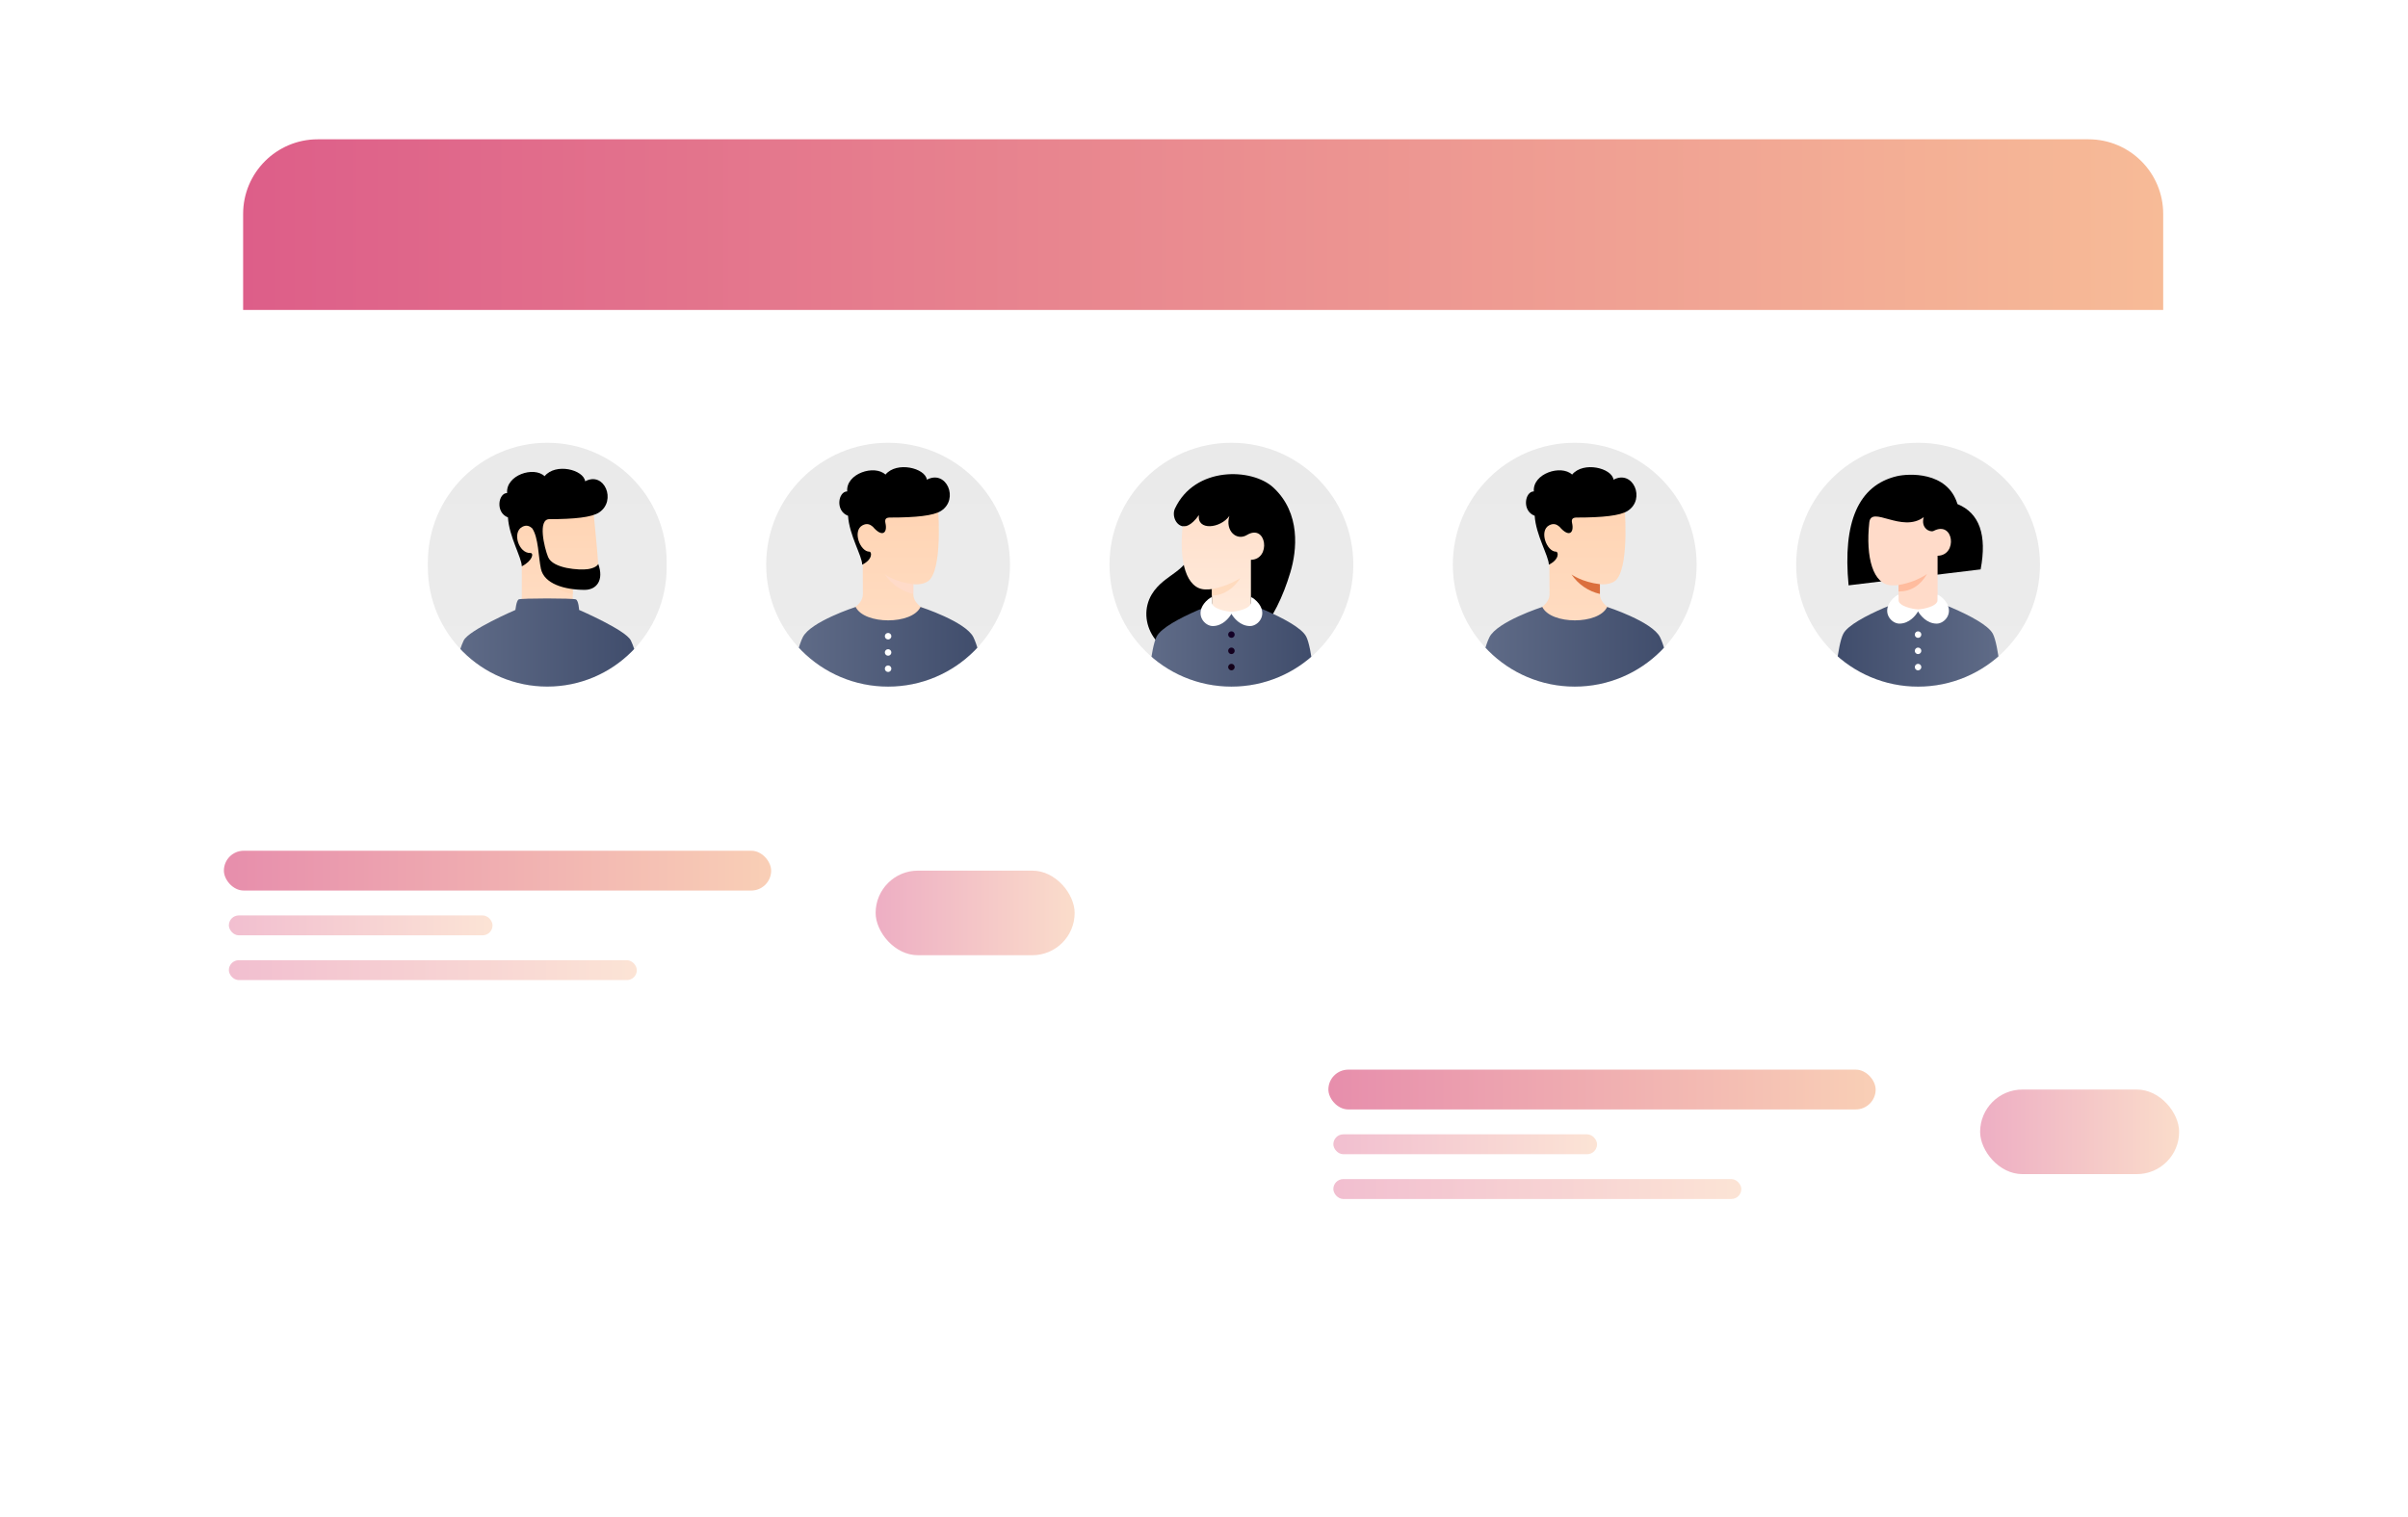 <svg width="484" height="305" viewBox="0 0 484 305" fill="none" xmlns="http://www.w3.org/2000/svg">
<g filter="url(#filter0_d_8513_2195)">
<rect x="49" y="28" width="386" height="249" rx="15" fill="white"/>
</g>
<g clip-path="url(#clip0_8513_2195)">
<path d="M410.03 113.505C410.03 99.971 399.059 89 385.525 89C371.991 89 361.02 99.971 361.02 113.505C361.02 127.039 371.991 138.01 385.525 138.01C399.059 138.01 410.03 127.039 410.03 113.505Z" fill="url(#paint0_linear_8513_2195)"/>
<path d="M370.495 127.391C369.297 129.678 368.698 138.01 368.698 138.01H402.352C402.352 138.01 401.752 129.678 400.555 127.391C398.757 123.96 385.525 119.549 385.525 119.549C385.525 119.549 372.292 123.96 370.495 127.391Z" fill="url(#paint1_linear_8513_2195)"/>
<path d="M386.178 134.089C386.178 133.96 386.14 133.834 386.068 133.726C385.996 133.619 385.894 133.535 385.775 133.485C385.655 133.436 385.524 133.423 385.397 133.448C385.271 133.473 385.154 133.536 385.063 133.627C384.971 133.718 384.909 133.835 384.884 133.962C384.859 134.088 384.872 134.22 384.921 134.339C384.971 134.459 385.054 134.561 385.162 134.632C385.269 134.704 385.396 134.743 385.525 134.743C385.698 134.743 385.864 134.674 385.987 134.551C386.109 134.429 386.178 134.262 386.178 134.089ZM386.178 130.822C386.178 130.693 386.14 130.566 386.068 130.459C385.996 130.351 385.894 130.268 385.775 130.218C385.655 130.169 385.524 130.156 385.397 130.181C385.271 130.206 385.154 130.268 385.063 130.36C384.971 130.451 384.909 130.568 384.884 130.694C384.859 130.821 384.872 130.952 384.921 131.072C384.971 131.191 385.054 131.293 385.162 131.365C385.269 131.437 385.396 131.475 385.525 131.475C385.698 131.475 385.864 131.406 385.987 131.284C386.109 131.161 386.178 130.995 386.178 130.822ZM386.178 127.554C386.178 127.425 386.14 127.299 386.068 127.191C385.996 127.084 385.894 127 385.775 126.951C385.655 126.901 385.524 126.888 385.397 126.914C385.271 126.939 385.154 127.001 385.063 127.092C384.971 127.184 384.909 127.3 384.884 127.427C384.859 127.554 384.872 127.685 384.921 127.805C384.971 127.924 385.054 128.026 385.162 128.098C385.269 128.17 385.396 128.208 385.525 128.208C385.698 128.208 385.864 128.139 385.987 128.017C386.109 127.894 386.178 127.728 386.178 127.554Z" fill="white"/>
<path d="M371.562 117.656L398.102 114.449C399.41 107.503 397.858 103.126 393.446 101.32C391.406 94.636 383.467 95.18 381.217 95.725C373.559 97.579 370.34 104.889 371.562 117.656Z" fill="url(#paint2_linear_8513_2195)"/>
<path d="M389.446 121.51V111.708C393.533 111.647 392.736 104.564 388.629 106.725C387.894 107.052 386.015 106.153 386.668 103.948C382.257 107.215 376.111 101.481 375.723 105.01C374.959 111.955 376.437 117.663 380.356 117.663C380.773 117.679 381.191 117.654 381.604 117.589V121.51C382.883 122.272 384.162 122.653 385.441 122.653C386.721 122.653 388.055 122.272 389.446 121.51Z" fill="#FFDBC9"/>
<path d="M381.604 117.589V118.896C384.055 118.896 385.96 117.725 387.322 115.384C385.688 116.473 383.782 117.208 381.604 117.589Z" fill="#FFBC9E"/>
<path d="M385.53 122.486C384.413 122.433 381.604 121.854 381.604 120.605V119.549C381.304 119.549 380.447 120.257 380.005 120.856C378.261 123.225 380.196 125.349 381.774 125.349C383.764 125.349 385.084 123.686 385.525 122.885C385.966 123.686 387.285 125.349 389.276 125.349C390.854 125.349 392.788 123.225 391.044 120.856C390.603 120.257 389.745 119.549 389.446 119.549V120.605C389.446 121.854 386.711 122.433 385.53 122.486Z" fill="white"/>
</g>
<g clip-path="url(#clip1_8513_2195)">
<path d="M223.007 113.503C223.007 99.971 233.977 89 247.51 89C261.043 89 272.013 99.971 272.013 113.503C272.013 127.036 261.043 138.007 247.51 138.007C233.977 138.007 223.007 127.036 223.007 113.503Z" fill="url(#paint3_linear_8513_2195)"/>
<path d="M259.353 115.055C260.678 110.654 261.495 103.13 255.923 97.984C251.664 94.052 240.159 93.656 236.157 102.232C235.489 103.663 236.402 105.907 238.199 105.826C238.905 105.793 239.342 108.031 239.751 109.419C239.179 115.055 234.085 115.159 231.501 119.466C228.316 124.775 232.236 132.616 241.629 132.616C251.022 132.616 256.407 124.841 259.353 115.055Z" fill="url(#paint4_linear_8513_2195)"/>
<path d="M262.539 127.948C263.736 130.255 264.335 138.66 264.335 138.66H230.684C230.684 138.66 231.283 130.255 232.481 127.948C234.278 124.487 247.51 120.037 247.51 120.037C247.51 120.037 260.742 124.487 262.539 127.948Z" fill="url(#paint5_linear_8513_2195)"/>
<path d="M251.43 121.998C251.43 121.998 249.345 123.141 247.427 123.141C245.508 123.141 243.589 121.998 243.589 121.998V118.404C243.177 118.469 242.759 118.494 242.341 118.478C238.422 118.478 236.945 112.77 237.709 105.826C238.199 105.826 239.342 105.826 240.976 103.539C240.567 106.724 245.305 106.234 247.101 103.702C246.203 106.724 248.572 108.766 250.614 107.541C254.618 105.138 255.518 112.462 251.43 112.523V121.998Z" fill="url(#paint6_linear_8513_2195)"/>
<g style="mix-blend-mode:multiply" opacity="0.782">
<path d="M243.589 118.404C245.616 118.031 247.555 117.283 249.307 116.199C249.307 116.199 247.265 119.711 243.589 119.711V118.404Z" fill="#FFD7B8"/>
</g>
<path d="M247.515 122.974C248.696 122.92 251.43 122.342 251.43 121.093V120.037C251.73 120.037 252.588 120.745 253.029 121.344C254.773 123.713 252.839 125.837 251.261 125.837C249.27 125.837 247.951 124.173 247.51 123.373C247.069 124.174 245.75 125.837 243.759 125.837C242.181 125.837 240.247 123.713 241.991 121.344C242.432 120.745 243.29 120.037 243.589 120.037V121.093C243.589 122.342 246.398 122.92 247.515 122.974Z" fill="white"/>
<path d="M246.856 134.086C246.856 133.957 246.895 133.831 246.967 133.723C247.038 133.616 247.14 133.532 247.26 133.482C247.379 133.433 247.511 133.42 247.637 133.445C247.764 133.47 247.881 133.533 247.972 133.624C248.063 133.715 248.126 133.832 248.151 133.959C248.176 134.085 248.163 134.217 248.114 134.336C248.064 134.456 247.98 134.558 247.873 134.629C247.765 134.701 247.639 134.739 247.51 134.739C247.337 134.739 247.17 134.671 247.048 134.548C246.925 134.426 246.856 134.259 246.856 134.086ZM246.856 130.819C246.856 130.69 246.895 130.563 246.967 130.456C247.038 130.348 247.14 130.265 247.26 130.215C247.379 130.166 247.511 130.153 247.637 130.178C247.764 130.203 247.881 130.266 247.972 130.357C248.063 130.448 248.126 130.565 248.151 130.691C248.176 130.818 248.163 130.95 248.114 131.069C248.064 131.188 247.98 131.29 247.873 131.362C247.765 131.434 247.639 131.472 247.51 131.472C247.337 131.472 247.17 131.404 247.048 131.281C246.925 131.158 246.856 130.992 246.856 130.819ZM246.856 127.552C246.856 127.423 246.895 127.296 246.967 127.189C247.038 127.081 247.14 126.998 247.26 126.948C247.379 126.899 247.511 126.886 247.637 126.911C247.764 126.936 247.881 126.998 247.972 127.09C248.063 127.181 248.126 127.298 248.151 127.424C248.176 127.551 248.163 127.683 248.114 127.802C248.064 127.921 247.98 128.023 247.873 128.095C247.765 128.167 247.639 128.205 247.51 128.205C247.337 128.205 247.17 128.136 247.048 128.014C246.925 127.891 246.856 127.725 246.856 127.552Z" fill="url(#paint7_linear_8513_2195)"/>
</g>
<g clip-path="url(#clip2_8513_2195)">
<path d="M292.013 113.503C292.013 99.971 302.984 89 316.516 89C330.049 89 341.02 99.971 341.02 113.503C341.02 127.036 330.049 138.007 316.516 138.007C302.984 138.007 292.013 127.036 292.013 113.503Z" fill="url(#paint8_linear_8513_2195)"/>
<path d="M321.58 117.424V119.384C321.58 121.998 325.338 123.141 325.338 123.141C325.338 123.141 321.009 126.408 316.516 126.408C312.024 126.408 307.695 123.141 307.695 123.141C307.695 123.141 311.482 121.998 311.452 119.384C311.423 116.77 311.443 115.235 311.423 110.757C309.082 107.722 309.232 105.686 310.512 104.253C314.801 99.455 326.481 101.088 326.481 101.088C326.481 101.088 327.571 112.849 325.093 116.28C324.031 117.751 321.58 117.424 321.58 117.424Z" fill="url(#paint9_linear_8513_2195)"/>
<path d="M321.58 117.424C317.987 117.015 315.863 115.464 315.863 115.464C317.204 117.447 319.247 118.848 321.58 119.384V117.424Z" fill="#DB6F3D"/>
<path d="M333.669 128.092C335.224 131.254 336.119 138.547 336.119 138.547H296.914C296.914 138.547 297.809 131.254 299.364 128.092C300.919 124.931 309.999 121.999 309.999 121.999C311.749 125.592 321.353 125.592 323.03 121.998C323.03 121.998 332.114 124.93 333.669 128.092Z" fill="url(#paint10_linear_8513_2195)"/>
<path d="M313.438 105.86C312.919 105.414 312.287 105.113 311.395 105.577C309.28 106.675 310.881 110.89 312.759 110.89C313.249 110.89 313.493 112.429 311.311 113.503C311.311 111.788 308.697 107.541 308.469 103.674C305.839 102.695 306.492 98.776 308.298 98.776C308.01 95.184 313.761 93.329 315.989 95.39C318.254 92.675 323.971 94.064 324.316 96.419C328.248 94.321 330.832 100.353 327.151 102.695C325.636 103.659 322.093 104.026 316.977 104.026C316.205 104.026 315.773 104.217 315.989 105.172C316.407 107.022 315.436 108.188 313.438 105.86Z" fill="url(#paint11_linear_8513_2195)"/>
</g>
<g clip-path="url(#clip3_8513_2195)">
<path d="M154 113.503C154 99.971 164.971 89 178.503 89C192.036 89 203.007 99.971 203.007 113.503C203.007 127.036 192.036 138.007 178.503 138.007C164.971 138.007 154 127.036 154 113.503Z" fill="url(#paint12_linear_8513_2195)"/>
<path d="M183.567 117.424V119.384C183.567 121.998 187.324 123.141 187.324 123.141C187.324 123.141 182.996 126.408 178.503 126.408C174.011 126.408 169.682 123.141 169.682 123.141C169.682 123.141 173.469 121.998 173.439 119.384C173.41 116.77 173.429 115.235 173.41 110.757C171.068 107.722 171.219 105.686 172.499 104.253C176.788 99.455 188.468 101.088 188.468 101.088C188.468 101.088 189.558 112.849 187.079 116.28C186.018 117.751 183.567 117.424 183.567 117.424Z" fill="url(#paint13_linear_8513_2195)"/>
<g style="mix-blend-mode:multiply">
<path d="M183.567 117.424C179.973 117.015 177.85 115.464 177.85 115.464C179.191 117.447 181.234 118.848 183.567 119.384V117.424Z" fill="#FFDBC9"/>
</g>
<path d="M195.656 128.092C197.211 131.254 198.106 138.547 198.106 138.547H158.901C158.901 138.547 159.796 131.254 161.351 128.092C162.906 124.931 171.985 121.999 171.985 121.999C173.735 125.592 183.34 125.592 185.016 121.998C185.016 121.998 194.1 124.93 195.656 128.092Z" fill="url(#paint14_linear_8513_2195)"/>
<path d="M177.85 134.413C177.85 134.284 177.888 134.157 177.96 134.05C178.032 133.942 178.134 133.859 178.253 133.809C178.373 133.76 178.504 133.747 178.631 133.772C178.758 133.797 178.874 133.859 178.965 133.951C179.057 134.042 179.119 134.159 179.144 134.285C179.169 134.412 179.156 134.544 179.107 134.663C179.058 134.782 178.974 134.884 178.866 134.956C178.759 135.028 178.633 135.066 178.503 135.066C178.33 135.066 178.164 134.997 178.041 134.875C177.919 134.752 177.85 134.586 177.85 134.413ZM177.85 131.146C177.85 131.017 177.888 130.89 177.96 130.783C178.032 130.675 178.134 130.592 178.253 130.542C178.373 130.493 178.504 130.48 178.631 130.505C178.758 130.53 178.874 130.592 178.965 130.684C179.057 130.775 179.119 130.892 179.144 131.018C179.169 131.145 179.156 131.276 179.107 131.396C179.058 131.515 178.974 131.617 178.866 131.689C178.759 131.761 178.633 131.799 178.503 131.799C178.33 131.799 178.164 131.73 178.041 131.608C177.919 131.485 177.85 131.319 177.85 131.146ZM177.85 127.879C177.85 127.749 177.888 127.623 177.96 127.516C178.032 127.408 178.134 127.324 178.253 127.275C178.373 127.226 178.504 127.213 178.631 127.238C178.758 127.263 178.874 127.325 178.965 127.417C179.057 127.508 179.119 127.624 179.144 127.751C179.169 127.878 179.156 128.009 179.107 128.129C179.058 128.248 178.974 128.35 178.866 128.422C178.759 128.494 178.633 128.532 178.503 128.532C178.33 128.532 178.164 128.463 178.041 128.341C177.919 128.218 177.85 128.052 177.85 127.879Z" fill="white"/>
<path d="M175.425 105.86C174.905 105.414 174.274 105.113 173.382 105.577C171.267 106.675 172.868 110.89 174.746 110.89C175.236 110.89 175.48 112.429 173.298 113.503C173.298 111.788 170.684 107.541 170.456 103.674C167.826 102.695 168.479 98.776 170.285 98.776C169.996 95.184 175.748 93.329 177.975 95.39C180.241 92.675 185.958 94.064 186.303 96.419C190.235 94.321 192.819 100.353 189.138 102.695C187.623 103.659 184.079 104.026 178.964 104.026C178.192 104.026 177.76 104.217 177.975 105.172C178.394 107.022 177.423 108.188 175.425 105.86Z" fill="url(#paint15_linear_8513_2195)"/>
</g>
<g clip-path="url(#clip4_8513_2195)">
<path d="M86 113C86 99.745 96.745 89 110 89C123.255 89 134 99.745 134 113V114C134 127.255 123.255 138 110 138C96.745 138 86 127.255 86 114V113Z" fill="url(#paint16_linear_8513_2195)"/>
<path d="M115.12 117.747V121.422C115.12 122.129 104.88 121.891 104.88 120.871C104.88 119.911 104.899 115.558 104.88 111.081C102.587 108.046 102.587 106.15 104.4 104.19C106.213 102.23 119.12 101.25 119.12 101.25C119.12 101.25 120.088 110.758 120.24 113.337C120.301 114.374 120.96 117.747 118.4 117.747H115.12Z" fill="url(#paint17_linear_8513_2195)"/>
<g style="mix-blend-mode:multiply">
<path d="M115.116 117.433C113.032 117.201 111.017 116.529 109.2 115.46C109.2 115.46 110.48 118.563 115.116 119.405V117.433Z" fill="#FFD7B8"/>
</g>
<path d="M126.8 128.74C127.815 130.848 128.615 134.332 129.2 139.193H90.8C91.385 134.332 92.185 130.847 93.2 128.74C94.212 126.64 103.6 122.597 103.6 122.597C103.6 122.597 103.787 120.749 104.24 120.485C104.693 120.22 115.22 120.22 115.76 120.485C116.3 120.749 116.4 122.596 116.4 122.596C116.4 122.596 125.79 126.644 126.8 128.74Z" fill="url(#paint18_linear_8513_2195)"/>
<path d="M106.963 106.184C106.454 105.738 105.836 105.437 104.962 105.901C102.89 106.999 104.265 111.235 106.584 111.153C107.384 111.124 107.017 112.752 104.88 113.827C104.88 112.112 102.32 107.865 102.096 103.999C99.52 103.019 100.16 99.102 101.928 99.102C101.646 95.51 107.28 93.654 109.461 95.716C111.68 93.001 117.28 94.389 117.618 96.744C121.469 94.646 124 100.678 120.394 103.019C118.911 103.983 115.44 104.35 110.43 104.35C108.026 104.35 109.408 110.094 110.16 111.948C111.12 114.317 116.48 114.643 118.16 114.398C119.472 114.207 120.16 113.663 120.24 113.337C121.44 116.603 119.92 118.563 117.52 118.563C113.44 118.563 109.36 117.338 108.72 114.317C108.211 111.912 108.239 108.031 106.963 106.184Z" fill="url(#paint19_linear_8513_2195)"/>
</g>
<g filter="url(#filter1_d_8513_2195)">
<rect x="28" y="160" width="206" height="50" rx="10" fill="white"/>
</g>
<rect opacity="0.7" x="45" y="171" width="110" height="8" rx="4" fill="url(#paint20_linear_8513_2195)"/>
<rect opacity="0.5" x="176" y="175" width="40" height="17" rx="8.5" fill="url(#paint21_linear_8513_2195)"/>
<rect opacity="0.4" x="46" y="184" width="53" height="4" rx="2" fill="url(#paint22_linear_8513_2195)"/>
<rect opacity="0.4" x="46" y="193" width="82" height="4" rx="2" fill="url(#paint23_linear_8513_2195)"/>
<g filter="url(#filter2_d_8513_2195)">
<rect x="250" y="204" width="206" height="50" rx="10" fill="white"/>
</g>
<rect opacity="0.7" x="267" y="215" width="110" height="8" rx="4" fill="url(#paint24_linear_8513_2195)"/>
<rect opacity="0.5" x="398" y="219" width="40" height="17" rx="8.5" fill="url(#paint25_linear_8513_2195)"/>
<rect opacity="0.4" x="268" y="228" width="53" height="4" rx="2" fill="url(#paint26_linear_8513_2195)"/>
<rect opacity="0.4" x="268" y="237" width="82" height="4" rx="2" fill="url(#paint27_linear_8513_2195)"/>
<path d="M48.868 43C48.868 34.716 55.583 28 63.868 28H419.795C428.079 28 434.795 34.716 434.795 43V62.305H48.868V43Z" fill="url(#paint28_linear_8513_2195)"/>
<path d="M275.278 78.599H404.778" stroke="white"/>
<defs>
<filter id="filter0_d_8513_2195" x="21" y="0" width="442" height="305" filterUnits="userSpaceOnUse" color-interpolation-filters="sRGB">
<feFlood flood-opacity="0" result="BackgroundImageFix"/>
<feColorMatrix in="SourceAlpha" type="matrix" values="0 0 0 0 0 0 0 0 0 0 0 0 0 0 0 0 0 0 127 0" result="hardAlpha"/>
<feMorphology radius="4" operator="dilate" in="SourceAlpha" result="effect1_dropShadow_8513_2195"/>
<feOffset/>
<feGaussianBlur stdDeviation="12"/>
<feComposite in2="hardAlpha" operator="out"/>
<feColorMatrix type="matrix" values="0 0 0 0 0.282 0 0 0 0 0.29 0 0 0 0 0.62 0 0 0 0.06 0"/>
<feBlend mode="normal" in2="BackgroundImageFix" result="effect1_dropShadow_8513_2195"/>
<feBlend mode="normal" in="SourceGraphic" in2="effect1_dropShadow_8513_2195" result="shape"/>
</filter>
<filter id="filter1_d_8513_2195" x="0" y="132" width="262" height="106" filterUnits="userSpaceOnUse" color-interpolation-filters="sRGB">
<feFlood flood-opacity="0" result="BackgroundImageFix"/>
<feColorMatrix in="SourceAlpha" type="matrix" values="0 0 0 0 0 0 0 0 0 0 0 0 0 0 0 0 0 0 127 0" result="hardAlpha"/>
<feMorphology radius="4" operator="dilate" in="SourceAlpha" result="effect1_dropShadow_8513_2195"/>
<feOffset/>
<feGaussianBlur stdDeviation="12"/>
<feComposite in2="hardAlpha" operator="out"/>
<feColorMatrix type="matrix" values="0 0 0 0 0.282 0 0 0 0 0.29 0 0 0 0 0.62 0 0 0 0.08 0"/>
<feBlend mode="normal" in2="BackgroundImageFix" result="effect1_dropShadow_8513_2195"/>
<feBlend mode="normal" in="SourceGraphic" in2="effect1_dropShadow_8513_2195" result="shape"/>
</filter>
<filter id="filter2_d_8513_2195" x="222" y="176" width="262" height="106" filterUnits="userSpaceOnUse" color-interpolation-filters="sRGB">
<feFlood flood-opacity="0" result="BackgroundImageFix"/>
<feColorMatrix in="SourceAlpha" type="matrix" values="0 0 0 0 0 0 0 0 0 0 0 0 0 0 0 0 0 0 127 0" result="hardAlpha"/>
<feMorphology radius="4" operator="dilate" in="SourceAlpha" result="effect1_dropShadow_8513_2195"/>
<feOffset/>
<feGaussianBlur stdDeviation="12"/>
<feComposite in2="hardAlpha" operator="out"/>
<feColorMatrix type="matrix" values="0 0 0 0 0.282 0 0 0 0 0.29 0 0 0 0 0.62 0 0 0 0.08 0"/>
<feBlend mode="normal" in2="BackgroundImageFix" result="effect1_dropShadow_8513_2195"/>
<feBlend mode="normal" in="SourceGraphic" in2="effect1_dropShadow_8513_2195" result="shape"/>
</filter>
<linearGradient id="paint0_linear_8513_2195" x1="385.525" y1="89" x2="385.525" y2="138.01" gradientUnits="userSpaceOnUse">
<stop stop-color="#EAEAEA"/>
<stop offset="1" stop-color="#ECECEC"/>
</linearGradient>
<linearGradient id="paint1_linear_8513_2195" x1="402.352" y1="128.78" x2="368.698" y2="128.78" gradientUnits="userSpaceOnUse">
<stop stop-color="#606C88"/>
<stop offset="1" stop-color="#3F4C6B"/>
</linearGradient>
<linearGradient id="paint2_linear_8513_2195" x1="384.93" y1="117.656" x2="384.93" y2="95.426" gradientUnits="userSpaceOnUse">
<stop/>
<stop offset="1"/>
</linearGradient>
<linearGradient id="paint3_linear_8513_2195" x1="247.51" y1="89" x2="247.51" y2="138.007" gradientUnits="userSpaceOnUse">
<stop stop-color="#EAEAEA"/>
<stop offset="1" stop-color="#ECECEC"/>
</linearGradient>
<linearGradient id="paint4_linear_8513_2195" x1="245.367" y1="132.616" x2="245.367" y2="95.304" gradientUnits="userSpaceOnUse">
<stop/>
<stop offset="1"/>
</linearGradient>
<linearGradient id="paint5_linear_8513_2195" x1="230.684" y1="129.349" x2="264.335" y2="129.349" gradientUnits="userSpaceOnUse">
<stop stop-color="#606C88"/>
<stop offset="1" stop-color="#3F4C6B"/>
</linearGradient>
<linearGradient id="paint6_linear_8513_2195" x1="245.802" y1="103.539" x2="245.802" y2="123.141" gradientUnits="userSpaceOnUse">
<stop stop-color="#FFE0CC"/>
<stop offset="1" stop-color="#FFEADB"/>
</linearGradient>
<linearGradient id="paint7_linear_8513_2195" x1="247.51" y1="126.898" x2="247.51" y2="134.739" gradientUnits="userSpaceOnUse">
<stop stop-color="#130027"/>
<stop offset="1" stop-color="#130017"/>
</linearGradient>
<linearGradient id="paint8_linear_8513_2195" x1="316.516" y1="89" x2="316.516" y2="138.007" gradientUnits="userSpaceOnUse">
<stop stop-color="#EAEAEA"/>
<stop offset="1" stop-color="#ECECEC"/>
</linearGradient>
<linearGradient id="paint9_linear_8513_2195" x1="317.208" y1="100.82" x2="317.208" y2="126.408" gradientUnits="userSpaceOnUse">
<stop stop-color="#FFD4B3"/>
<stop offset="1" stop-color="#FFDCC2"/>
</linearGradient>
<linearGradient id="paint10_linear_8513_2195" x1="296.914" y1="130.272" x2="336.119" y2="130.272" gradientUnits="userSpaceOnUse">
<stop stop-color="#606C88"/>
<stop offset="1" stop-color="#3F4C6B"/>
</linearGradient>
<linearGradient id="paint11_linear_8513_2195" x1="317.821" y1="113.503" x2="317.821" y2="93.9" gradientUnits="userSpaceOnUse">
<stop/>
<stop offset="1"/>
</linearGradient>
<linearGradient id="paint12_linear_8513_2195" x1="178.503" y1="89" x2="178.503" y2="138.007" gradientUnits="userSpaceOnUse">
<stop stop-color="#EAEAEA"/>
<stop offset="1" stop-color="#ECECEC"/>
</linearGradient>
<linearGradient id="paint13_linear_8513_2195" x1="179.194" y1="100.82" x2="179.194" y2="126.408" gradientUnits="userSpaceOnUse">
<stop stop-color="#FFD4B3"/>
<stop offset="1" stop-color="#FFDCC2"/>
</linearGradient>
<linearGradient id="paint14_linear_8513_2195" x1="158.901" y1="130.272" x2="198.106" y2="130.272" gradientUnits="userSpaceOnUse">
<stop stop-color="#606C88"/>
<stop offset="1" stop-color="#3F4C6B"/>
</linearGradient>
<linearGradient id="paint15_linear_8513_2195" x1="179.807" y1="113.503" x2="179.807" y2="93.9" gradientUnits="userSpaceOnUse">
<stop/>
<stop offset="1"/>
</linearGradient>
<linearGradient id="paint16_linear_8513_2195" x1="110" y1="89" x2="110" y2="138" gradientUnits="userSpaceOnUse">
<stop stop-color="#EAEAEA"/>
<stop offset="1" stop-color="#ECECEC"/>
</linearGradient>
<linearGradient id="paint17_linear_8513_2195" x1="111.728" y1="101.25" x2="111.728" y2="121.828" gradientUnits="userSpaceOnUse">
<stop stop-color="#FFD4B3"/>
<stop offset="1" stop-color="#FFDCC2"/>
</linearGradient>
<linearGradient id="paint18_linear_8513_2195" x1="90.8" y1="129.74" x2="129.2" y2="129.74" gradientUnits="userSpaceOnUse">
<stop stop-color="#606C88"/>
<stop offset="1" stop-color="#3F4C6B"/>
</linearGradient>
<linearGradient id="paint19_linear_8513_2195" x1="111.256" y1="118.563" x2="111.256" y2="94.226" gradientUnits="userSpaceOnUse">
<stop/>
<stop offset="1"/>
</linearGradient>
<linearGradient id="paint20_linear_8513_2195" x1="45" y1="175" x2="155" y2="175" gradientUnits="userSpaceOnUse">
<stop stop-color="#DD5E89"/>
<stop offset="1" stop-color="#F7BB97"/>
</linearGradient>
<linearGradient id="paint21_linear_8513_2195" x1="176" y1="183.5" x2="216" y2="183.5" gradientUnits="userSpaceOnUse">
<stop stop-color="#DD5E89"/>
<stop offset="1" stop-color="#F7BB97"/>
</linearGradient>
<linearGradient id="paint22_linear_8513_2195" x1="46" y1="186" x2="99" y2="186" gradientUnits="userSpaceOnUse">
<stop stop-color="#DD5E89"/>
<stop offset="1" stop-color="#F7BB97"/>
</linearGradient>
<linearGradient id="paint23_linear_8513_2195" x1="46" y1="195" x2="128" y2="195" gradientUnits="userSpaceOnUse">
<stop stop-color="#DD5E89"/>
<stop offset="1" stop-color="#F7BB97"/>
</linearGradient>
<linearGradient id="paint24_linear_8513_2195" x1="267" y1="219" x2="377" y2="219" gradientUnits="userSpaceOnUse">
<stop stop-color="#DD5E89"/>
<stop offset="1" stop-color="#F7BB97"/>
</linearGradient>
<linearGradient id="paint25_linear_8513_2195" x1="398" y1="227.5" x2="438" y2="227.5" gradientUnits="userSpaceOnUse">
<stop stop-color="#DD5E89"/>
<stop offset="1" stop-color="#F7BB97"/>
</linearGradient>
<linearGradient id="paint26_linear_8513_2195" x1="268" y1="230" x2="321" y2="230" gradientUnits="userSpaceOnUse">
<stop stop-color="#DD5E89"/>
<stop offset="1" stop-color="#F7BB97"/>
</linearGradient>
<linearGradient id="paint27_linear_8513_2195" x1="268" y1="239" x2="350" y2="239" gradientUnits="userSpaceOnUse">
<stop stop-color="#DD5E89"/>
<stop offset="1" stop-color="#F7BB97"/>
</linearGradient>
<linearGradient id="paint28_linear_8513_2195" x1="48.868" y1="45.152" x2="434.795" y2="45.152" gradientUnits="userSpaceOnUse">
<stop stop-color="#DD5E89"/>
<stop offset="1" stop-color="#F7BB97"/>
</linearGradient>
<clipPath id="clip0_8513_2195">
<path d="M410.03 113.505C410.03 99.971 399.059 89 385.525 89C371.991 89 361.02 99.971 361.02 113.505C361.02 127.039 371.991 138.01 385.525 138.01C399.059 138.01 410.03 127.039 410.03 113.505Z" fill="white"/>
</clipPath>
<clipPath id="clip1_8513_2195">
<path d="M223.007 113.503C223.007 99.971 233.977 89 247.51 89C261.043 89 272.013 99.971 272.013 113.503C272.013 127.036 261.043 138.007 247.51 138.007C233.977 138.007 223.007 127.036 223.007 113.503Z" fill="white"/>
</clipPath>
<clipPath id="clip2_8513_2195">
<path d="M292.013 113.503C292.013 99.971 302.984 89 316.516 89C330.049 89 341.02 99.971 341.02 113.503C341.02 127.036 330.049 138.007 316.516 138.007C302.984 138.007 292.013 127.036 292.013 113.503Z" fill="white"/>
</clipPath>
<clipPath id="clip3_8513_2195">
<path d="M154 113.503C154 99.971 164.971 89 178.503 89C192.036 89 203.007 99.971 203.007 113.503C203.007 127.036 192.036 138.007 178.503 138.007C164.971 138.007 154 127.036 154 113.503Z" fill="white"/>
</clipPath>
<clipPath id="clip4_8513_2195">
<path d="M86 113C86 99.745 96.745 89 110 89C123.255 89 134 99.745 134 113V114C134 127.255 123.255 138 110 138C96.745 138 86 127.255 86 114V113Z" fill="white"/>
</clipPath>
</defs>
</svg>
